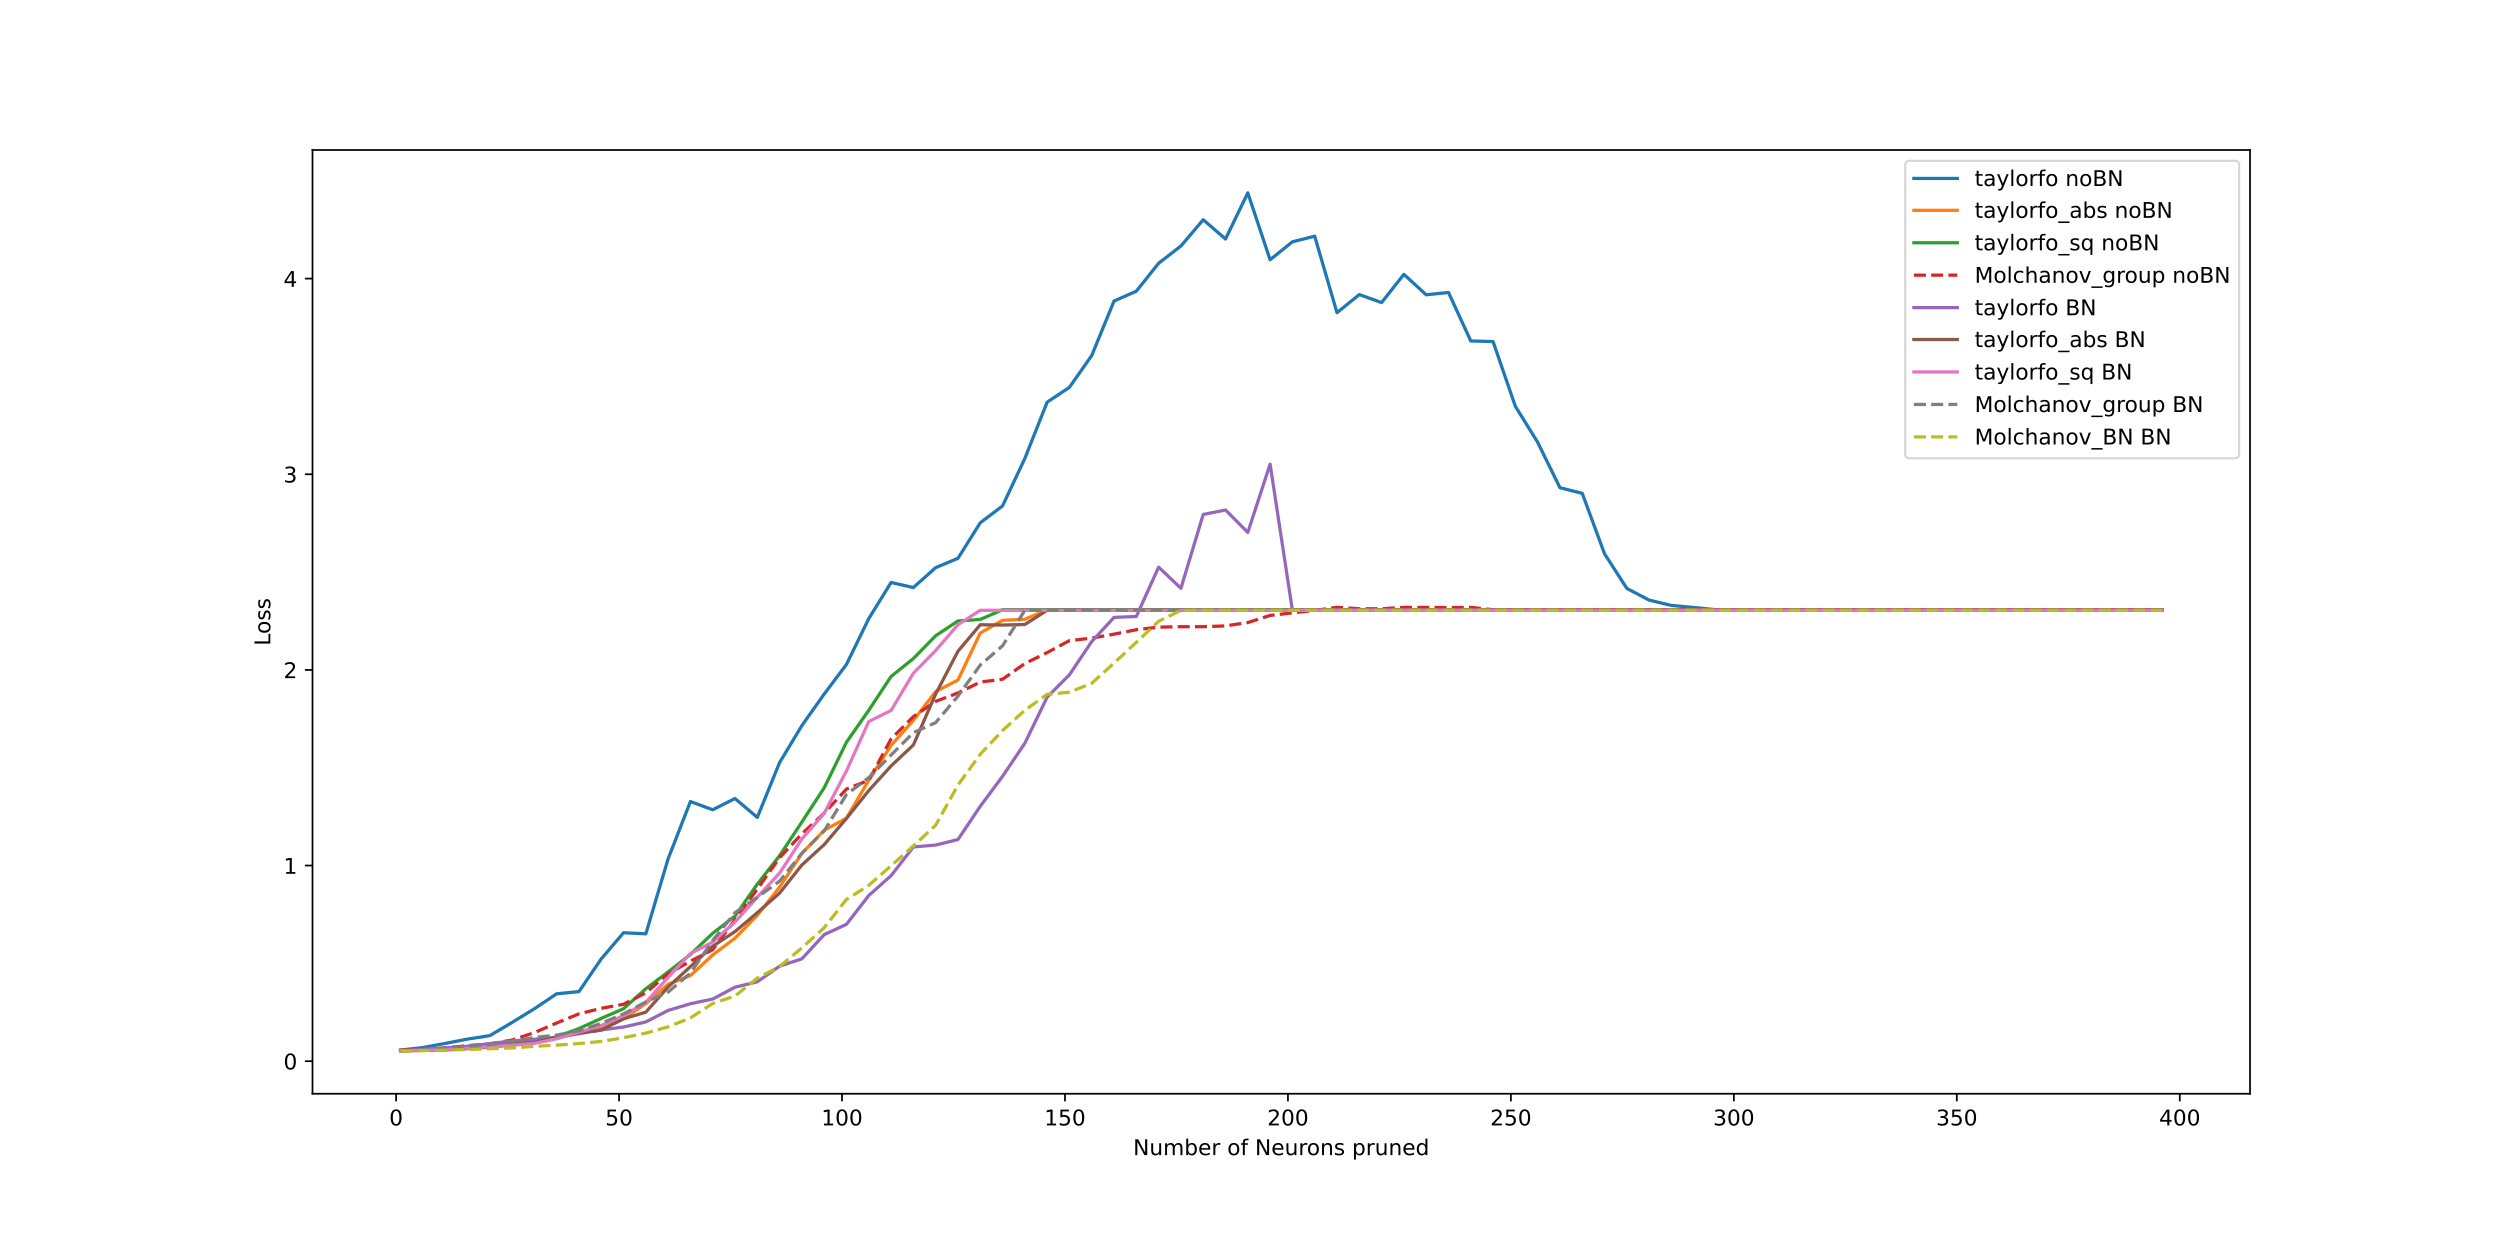 <?xml version="1.0" encoding="utf-8" standalone="no"?>
<!DOCTYPE svg PUBLIC "-//W3C//DTD SVG 1.1//EN"
  "http://www.w3.org/Graphics/SVG/1.1/DTD/svg11.dtd">
<!-- Created with matplotlib (https://matplotlib.org/) -->
<svg height="576pt" version="1.1" viewBox="0 0 1152 576" width="1152pt" xmlns="http://www.w3.org/2000/svg" xmlns:xlink="http://www.w3.org/1999/xlink">
 <defs>
  <style type="text/css">
*{stroke-linecap:butt;stroke-linejoin:round;}
  </style>
 </defs>
 <g id="figure_1">
  <g id="patch_1">
   <path d="M 0 576 
L 1152 576 
L 1152 0 
L 0 0 
z
" style="fill:#ffffff;"/>
  </g>
  <g id="axes_1">
   <g id="patch_2">
    <path d="M 144 504 
L 1036.8 504 
L 1036.8 69.12 
L 144 69.12 
z
" style="fill:#ffffff;"/>
   </g>
   <g id="matplotlib.axis_1">
    <g id="xtick_1">
     <g id="line2d_1">
      <defs>
       <path d="M 0 0 
L 0 3.5 
" id="m3356066ee7" style="stroke:#000000;stroke-width:0.8;"/>
      </defs>
      <g>
       <use style="stroke:#000000;stroke-width:0.8;" x="182.527" xlink:href="#m3356066ee7" y="504"/>
      </g>
     </g>
     <g id="text_1">
      <!-- 0 -->
      <defs>
       <path d="M 31.781 66.406 
Q 24.172 66.406 20.328 58.906 
Q 16.5 51.422 16.5 36.375 
Q 16.5 21.391 20.328 13.891 
Q 24.172 6.391 31.781 6.391 
Q 39.453 6.391 43.281 13.891 
Q 47.125 21.391 47.125 36.375 
Q 47.125 51.422 43.281 58.906 
Q 39.453 66.406 31.781 66.406 
z
M 31.781 74.219 
Q 44.047 74.219 50.516 64.516 
Q 56.984 54.828 56.984 36.375 
Q 56.984 17.969 50.516 8.266 
Q 44.047 -1.422 31.781 -1.422 
Q 19.531 -1.422 13.062 8.266 
Q 6.594 17.969 6.594 36.375 
Q 6.594 54.828 13.062 64.516 
Q 19.531 74.219 31.781 74.219 
z
" id="DejaVuSans-48"/>
      </defs>
      <g transform="translate(179.346 518.598)scale(0.1 -0.1)">
       <use xlink:href="#DejaVuSans-48"/>
      </g>
     </g>
    </g>
    <g id="xtick_2">
     <g id="line2d_2">
      <g>
       <use style="stroke:#000000;stroke-width:0.8;" x="285.266" xlink:href="#m3356066ee7" y="504"/>
      </g>
     </g>
     <g id="text_2">
      <!-- 50 -->
      <defs>
       <path d="M 10.797 72.906 
L 49.516 72.906 
L 49.516 64.594 
L 19.828 64.594 
L 19.828 46.734 
Q 21.969 47.469 24.109 47.828 
Q 26.266 48.188 28.422 48.188 
Q 40.625 48.188 47.75 41.5 
Q 54.891 34.812 54.891 23.391 
Q 54.891 11.625 47.562 5.094 
Q 40.234 -1.422 26.906 -1.422 
Q 22.312 -1.422 17.547 -0.641 
Q 12.797 0.141 7.719 1.703 
L 7.719 11.625 
Q 12.109 9.234 16.797 8.062 
Q 21.484 6.891 26.703 6.891 
Q 35.156 6.891 40.078 11.328 
Q 45.016 15.766 45.016 23.391 
Q 45.016 31 40.078 35.438 
Q 35.156 39.891 26.703 39.891 
Q 22.75 39.891 18.812 39.016 
Q 14.891 38.141 10.797 36.281 
z
" id="DejaVuSans-53"/>
      </defs>
      <g transform="translate(278.903 518.598)scale(0.1 -0.1)">
       <use xlink:href="#DejaVuSans-53"/>
       <use x="63.623" xlink:href="#DejaVuSans-48"/>
      </g>
     </g>
    </g>
    <g id="xtick_3">
     <g id="line2d_3">
      <g>
       <use style="stroke:#000000;stroke-width:0.8;" x="388.005" xlink:href="#m3356066ee7" y="504"/>
      </g>
     </g>
     <g id="text_3">
      <!-- 100 -->
      <defs>
       <path d="M 12.406 8.297 
L 28.516 8.297 
L 28.516 63.922 
L 10.984 60.406 
L 10.984 69.391 
L 28.422 72.906 
L 38.281 72.906 
L 38.281 8.297 
L 54.391 8.297 
L 54.391 0 
L 12.406 0 
z
" id="DejaVuSans-49"/>
      </defs>
      <g transform="translate(378.461 518.598)scale(0.1 -0.1)">
       <use xlink:href="#DejaVuSans-49"/>
       <use x="63.623" xlink:href="#DejaVuSans-48"/>
       <use x="127.246" xlink:href="#DejaVuSans-48"/>
      </g>
     </g>
    </g>
    <g id="xtick_4">
     <g id="line2d_4">
      <g>
       <use style="stroke:#000000;stroke-width:0.8;" x="490.743" xlink:href="#m3356066ee7" y="504"/>
      </g>
     </g>
     <g id="text_4">
      <!-- 150 -->
      <g transform="translate(481.2 518.598)scale(0.1 -0.1)">
       <use xlink:href="#DejaVuSans-49"/>
       <use x="63.623" xlink:href="#DejaVuSans-53"/>
       <use x="127.246" xlink:href="#DejaVuSans-48"/>
      </g>
     </g>
    </g>
    <g id="xtick_5">
     <g id="line2d_5">
      <g>
       <use style="stroke:#000000;stroke-width:0.8;" x="593.482" xlink:href="#m3356066ee7" y="504"/>
      </g>
     </g>
     <g id="text_5">
      <!-- 200 -->
      <defs>
       <path d="M 19.188 8.297 
L 53.609 8.297 
L 53.609 0 
L 7.328 0 
L 7.328 8.297 
Q 12.938 14.109 22.625 23.891 
Q 32.328 33.688 34.812 36.531 
Q 39.547 41.844 41.422 45.531 
Q 43.312 49.219 43.312 52.781 
Q 43.312 58.594 39.234 62.25 
Q 35.156 65.922 28.609 65.922 
Q 23.969 65.922 18.812 64.312 
Q 13.672 62.703 7.812 59.422 
L 7.812 69.391 
Q 13.766 71.781 18.938 73 
Q 24.125 74.219 28.422 74.219 
Q 39.75 74.219 46.484 68.547 
Q 53.219 62.891 53.219 53.422 
Q 53.219 48.922 51.531 44.891 
Q 49.859 40.875 45.406 35.406 
Q 44.188 33.984 37.641 27.219 
Q 31.109 20.453 19.188 8.297 
z
" id="DejaVuSans-50"/>
      </defs>
      <g transform="translate(583.938 518.598)scale(0.1 -0.1)">
       <use xlink:href="#DejaVuSans-50"/>
       <use x="63.623" xlink:href="#DejaVuSans-48"/>
       <use x="127.246" xlink:href="#DejaVuSans-48"/>
      </g>
     </g>
    </g>
    <g id="xtick_6">
     <g id="line2d_6">
      <g>
       <use style="stroke:#000000;stroke-width:0.8;" x="696.221" xlink:href="#m3356066ee7" y="504"/>
      </g>
     </g>
     <g id="text_6">
      <!-- 250 -->
      <g transform="translate(686.677 518.598)scale(0.1 -0.1)">
       <use xlink:href="#DejaVuSans-50"/>
       <use x="63.623" xlink:href="#DejaVuSans-53"/>
       <use x="127.246" xlink:href="#DejaVuSans-48"/>
      </g>
     </g>
    </g>
    <g id="xtick_7">
     <g id="line2d_7">
      <g>
       <use style="stroke:#000000;stroke-width:0.8;" x="798.96" xlink:href="#m3356066ee7" y="504"/>
      </g>
     </g>
     <g id="text_7">
      <!-- 300 -->
      <defs>
       <path d="M 40.578 39.312 
Q 47.656 37.797 51.625 33 
Q 55.609 28.219 55.609 21.188 
Q 55.609 10.406 48.188 4.484 
Q 40.766 -1.422 27.094 -1.422 
Q 22.516 -1.422 17.656 -0.516 
Q 12.797 0.391 7.625 2.203 
L 7.625 11.719 
Q 11.719 9.328 16.594 8.109 
Q 21.484 6.891 26.812 6.891 
Q 36.078 6.891 40.938 10.547 
Q 45.797 14.203 45.797 21.188 
Q 45.797 27.641 41.281 31.266 
Q 36.766 34.906 28.719 34.906 
L 20.219 34.906 
L 20.219 43.016 
L 29.109 43.016 
Q 36.375 43.016 40.234 45.922 
Q 44.094 48.828 44.094 54.297 
Q 44.094 59.906 40.109 62.906 
Q 36.141 65.922 28.719 65.922 
Q 24.656 65.922 20.016 65.031 
Q 15.375 64.156 9.812 62.312 
L 9.812 71.094 
Q 15.438 72.656 20.344 73.438 
Q 25.25 74.219 29.594 74.219 
Q 40.828 74.219 47.359 69.109 
Q 53.906 64.016 53.906 55.328 
Q 53.906 49.266 50.438 45.094 
Q 46.969 40.922 40.578 39.312 
z
" id="DejaVuSans-51"/>
      </defs>
      <g transform="translate(789.416 518.598)scale(0.1 -0.1)">
       <use xlink:href="#DejaVuSans-51"/>
       <use x="63.623" xlink:href="#DejaVuSans-48"/>
       <use x="127.246" xlink:href="#DejaVuSans-48"/>
      </g>
     </g>
    </g>
    <g id="xtick_8">
     <g id="line2d_8">
      <g>
       <use style="stroke:#000000;stroke-width:0.8;" x="901.699" xlink:href="#m3356066ee7" y="504"/>
      </g>
     </g>
     <g id="text_8">
      <!-- 350 -->
      <g transform="translate(892.155 518.598)scale(0.1 -0.1)">
       <use xlink:href="#DejaVuSans-51"/>
       <use x="63.623" xlink:href="#DejaVuSans-53"/>
       <use x="127.246" xlink:href="#DejaVuSans-48"/>
      </g>
     </g>
    </g>
    <g id="xtick_9">
     <g id="line2d_9">
      <g>
       <use style="stroke:#000000;stroke-width:0.8;" x="1004.437" xlink:href="#m3356066ee7" y="504"/>
      </g>
     </g>
     <g id="text_9">
      <!-- 400 -->
      <defs>
       <path d="M 37.797 64.312 
L 12.891 25.391 
L 37.797 25.391 
z
M 35.203 72.906 
L 47.609 72.906 
L 47.609 25.391 
L 58.016 25.391 
L 58.016 17.188 
L 47.609 17.188 
L 47.609 0 
L 37.797 0 
L 37.797 17.188 
L 4.891 17.188 
L 4.891 26.703 
z
" id="DejaVuSans-52"/>
      </defs>
      <g transform="translate(994.894 518.598)scale(0.1 -0.1)">
       <use xlink:href="#DejaVuSans-52"/>
       <use x="63.623" xlink:href="#DejaVuSans-48"/>
       <use x="127.246" xlink:href="#DejaVuSans-48"/>
      </g>
     </g>
    </g>
    <g id="text_10">
     <!-- Number of Neurons pruned -->
     <defs>
      <path d="M 9.812 72.906 
L 23.094 72.906 
L 55.422 11.922 
L 55.422 72.906 
L 64.984 72.906 
L 64.984 0 
L 51.703 0 
L 19.391 60.984 
L 19.391 0 
L 9.812 0 
z
" id="DejaVuSans-78"/>
      <path d="M 8.5 21.578 
L 8.5 54.688 
L 17.484 54.688 
L 17.484 21.922 
Q 17.484 14.156 20.5 10.266 
Q 23.531 6.391 29.594 6.391 
Q 36.859 6.391 41.078 11.031 
Q 45.312 15.672 45.312 23.688 
L 45.312 54.688 
L 54.297 54.688 
L 54.297 0 
L 45.312 0 
L 45.312 8.406 
Q 42.047 3.422 37.719 1 
Q 33.406 -1.422 27.688 -1.422 
Q 18.266 -1.422 13.375 4.438 
Q 8.5 10.297 8.5 21.578 
z
M 31.109 56 
z
" id="DejaVuSans-117"/>
      <path d="M 52 44.188 
Q 55.375 50.25 60.062 53.125 
Q 64.75 56 71.094 56 
Q 79.641 56 84.281 50.016 
Q 88.922 44.047 88.922 33.016 
L 88.922 0 
L 79.891 0 
L 79.891 32.719 
Q 79.891 40.578 77.094 44.375 
Q 74.312 48.188 68.609 48.188 
Q 61.625 48.188 57.562 43.547 
Q 53.516 38.922 53.516 30.906 
L 53.516 0 
L 44.484 0 
L 44.484 32.719 
Q 44.484 40.625 41.703 44.406 
Q 38.922 48.188 33.109 48.188 
Q 26.219 48.188 22.156 43.531 
Q 18.109 38.875 18.109 30.906 
L 18.109 0 
L 9.078 0 
L 9.078 54.688 
L 18.109 54.688 
L 18.109 46.188 
Q 21.188 51.219 25.484 53.609 
Q 29.781 56 35.688 56 
Q 41.656 56 45.828 52.969 
Q 50 49.953 52 44.188 
z
" id="DejaVuSans-109"/>
      <path d="M 48.688 27.297 
Q 48.688 37.203 44.609 42.844 
Q 40.531 48.484 33.406 48.484 
Q 26.266 48.484 22.188 42.844 
Q 18.109 37.203 18.109 27.297 
Q 18.109 17.391 22.188 11.75 
Q 26.266 6.109 33.406 6.109 
Q 40.531 6.109 44.609 11.75 
Q 48.688 17.391 48.688 27.297 
z
M 18.109 46.391 
Q 20.953 51.266 25.266 53.625 
Q 29.594 56 35.594 56 
Q 45.562 56 51.781 48.094 
Q 58.016 40.188 58.016 27.297 
Q 58.016 14.406 51.781 6.484 
Q 45.562 -1.422 35.594 -1.422 
Q 29.594 -1.422 25.266 0.953 
Q 20.953 3.328 18.109 8.203 
L 18.109 0 
L 9.078 0 
L 9.078 75.984 
L 18.109 75.984 
z
" id="DejaVuSans-98"/>
      <path d="M 56.203 29.594 
L 56.203 25.203 
L 14.891 25.203 
Q 15.484 15.922 20.484 11.062 
Q 25.484 6.203 34.422 6.203 
Q 39.594 6.203 44.453 7.469 
Q 49.312 8.734 54.109 11.281 
L 54.109 2.781 
Q 49.266 0.734 44.188 -0.344 
Q 39.109 -1.422 33.891 -1.422 
Q 20.797 -1.422 13.156 6.188 
Q 5.516 13.812 5.516 26.812 
Q 5.516 40.234 12.766 48.109 
Q 20.016 56 32.328 56 
Q 43.359 56 49.781 48.891 
Q 56.203 41.797 56.203 29.594 
z
M 47.219 32.234 
Q 47.125 39.594 43.094 43.984 
Q 39.062 48.391 32.422 48.391 
Q 24.906 48.391 20.391 44.141 
Q 15.875 39.891 15.188 32.172 
z
" id="DejaVuSans-101"/>
      <path d="M 41.109 46.297 
Q 39.594 47.172 37.812 47.578 
Q 36.031 48 33.891 48 
Q 26.266 48 22.188 43.047 
Q 18.109 38.094 18.109 28.812 
L 18.109 0 
L 9.078 0 
L 9.078 54.688 
L 18.109 54.688 
L 18.109 46.188 
Q 20.953 51.172 25.484 53.578 
Q 30.031 56 36.531 56 
Q 37.453 56 38.578 55.875 
Q 39.703 55.766 41.062 55.516 
z
" id="DejaVuSans-114"/>
      <path id="DejaVuSans-32"/>
      <path d="M 30.609 48.391 
Q 23.391 48.391 19.188 42.75 
Q 14.984 37.109 14.984 27.297 
Q 14.984 17.484 19.156 11.844 
Q 23.344 6.203 30.609 6.203 
Q 37.797 6.203 41.984 11.859 
Q 46.188 17.531 46.188 27.297 
Q 46.188 37.016 41.984 42.703 
Q 37.797 48.391 30.609 48.391 
z
M 30.609 56 
Q 42.328 56 49.016 48.375 
Q 55.719 40.766 55.719 27.297 
Q 55.719 13.875 49.016 6.219 
Q 42.328 -1.422 30.609 -1.422 
Q 18.844 -1.422 12.172 6.219 
Q 5.516 13.875 5.516 27.297 
Q 5.516 40.766 12.172 48.375 
Q 18.844 56 30.609 56 
z
" id="DejaVuSans-111"/>
      <path d="M 37.109 75.984 
L 37.109 68.5 
L 28.516 68.5 
Q 23.688 68.5 21.797 66.547 
Q 19.922 64.594 19.922 59.516 
L 19.922 54.688 
L 34.719 54.688 
L 34.719 47.703 
L 19.922 47.703 
L 19.922 0 
L 10.891 0 
L 10.891 47.703 
L 2.297 47.703 
L 2.297 54.688 
L 10.891 54.688 
L 10.891 58.5 
Q 10.891 67.625 15.141 71.797 
Q 19.391 75.984 28.609 75.984 
z
" id="DejaVuSans-102"/>
      <path d="M 54.891 33.016 
L 54.891 0 
L 45.906 0 
L 45.906 32.719 
Q 45.906 40.484 42.875 44.328 
Q 39.844 48.188 33.797 48.188 
Q 26.516 48.188 22.312 43.547 
Q 18.109 38.922 18.109 30.906 
L 18.109 0 
L 9.078 0 
L 9.078 54.688 
L 18.109 54.688 
L 18.109 46.188 
Q 21.344 51.125 25.703 53.562 
Q 30.078 56 35.797 56 
Q 45.219 56 50.047 50.172 
Q 54.891 44.344 54.891 33.016 
z
" id="DejaVuSans-110"/>
      <path d="M 44.281 53.078 
L 44.281 44.578 
Q 40.484 46.531 36.375 47.5 
Q 32.281 48.484 27.875 48.484 
Q 21.188 48.484 17.844 46.438 
Q 14.5 44.391 14.5 40.281 
Q 14.5 37.156 16.891 35.375 
Q 19.281 33.594 26.516 31.984 
L 29.594 31.297 
Q 39.156 29.25 43.188 25.516 
Q 47.219 21.781 47.219 15.094 
Q 47.219 7.469 41.188 3.016 
Q 35.156 -1.422 24.609 -1.422 
Q 20.219 -1.422 15.453 -0.562 
Q 10.688 0.297 5.422 2 
L 5.422 11.281 
Q 10.406 8.688 15.234 7.391 
Q 20.062 6.109 24.812 6.109 
Q 31.156 6.109 34.562 8.281 
Q 37.984 10.453 37.984 14.406 
Q 37.984 18.062 35.516 20.016 
Q 33.062 21.969 24.703 23.781 
L 21.578 24.516 
Q 13.234 26.266 9.516 29.906 
Q 5.812 33.547 5.812 39.891 
Q 5.812 47.609 11.281 51.797 
Q 16.75 56 26.812 56 
Q 31.781 56 36.172 55.266 
Q 40.578 54.547 44.281 53.078 
z
" id="DejaVuSans-115"/>
      <path d="M 18.109 8.203 
L 18.109 -20.797 
L 9.078 -20.797 
L 9.078 54.688 
L 18.109 54.688 
L 18.109 46.391 
Q 20.953 51.266 25.266 53.625 
Q 29.594 56 35.594 56 
Q 45.562 56 51.781 48.094 
Q 58.016 40.188 58.016 27.297 
Q 58.016 14.406 51.781 6.484 
Q 45.562 -1.422 35.594 -1.422 
Q 29.594 -1.422 25.266 0.953 
Q 20.953 3.328 18.109 8.203 
z
M 48.688 27.297 
Q 48.688 37.203 44.609 42.844 
Q 40.531 48.484 33.406 48.484 
Q 26.266 48.484 22.188 42.844 
Q 18.109 37.203 18.109 27.297 
Q 18.109 17.391 22.188 11.75 
Q 26.266 6.109 33.406 6.109 
Q 40.531 6.109 44.609 11.75 
Q 48.688 17.391 48.688 27.297 
z
" id="DejaVuSans-112"/>
      <path d="M 45.406 46.391 
L 45.406 75.984 
L 54.391 75.984 
L 54.391 0 
L 45.406 0 
L 45.406 8.203 
Q 42.578 3.328 38.25 0.953 
Q 33.938 -1.422 27.875 -1.422 
Q 17.969 -1.422 11.734 6.484 
Q 5.516 14.406 5.516 27.297 
Q 5.516 40.188 11.734 48.094 
Q 17.969 56 27.875 56 
Q 33.938 56 38.25 53.625 
Q 42.578 51.266 45.406 46.391 
z
M 14.797 27.297 
Q 14.797 17.391 18.875 11.75 
Q 22.953 6.109 30.078 6.109 
Q 37.203 6.109 41.297 11.75 
Q 45.406 17.391 45.406 27.297 
Q 45.406 37.203 41.297 42.844 
Q 37.203 48.484 30.078 48.484 
Q 22.953 48.484 18.875 42.844 
Q 14.797 37.203 14.797 27.297 
z
" id="DejaVuSans-100"/>
     </defs>
     <g transform="translate(522.148 532.277)scale(0.1 -0.1)">
      <use xlink:href="#DejaVuSans-78"/>
      <use x="74.805" xlink:href="#DejaVuSans-117"/>
      <use x="138.184" xlink:href="#DejaVuSans-109"/>
      <use x="235.596" xlink:href="#DejaVuSans-98"/>
      <use x="299.072" xlink:href="#DejaVuSans-101"/>
      <use x="360.596" xlink:href="#DejaVuSans-114"/>
      <use x="401.709" xlink:href="#DejaVuSans-32"/>
      <use x="433.496" xlink:href="#DejaVuSans-111"/>
      <use x="494.678" xlink:href="#DejaVuSans-102"/>
      <use x="529.883" xlink:href="#DejaVuSans-32"/>
      <use x="561.67" xlink:href="#DejaVuSans-78"/>
      <use x="636.475" xlink:href="#DejaVuSans-101"/>
      <use x="697.998" xlink:href="#DejaVuSans-117"/>
      <use x="761.377" xlink:href="#DejaVuSans-114"/>
      <use x="800.24" xlink:href="#DejaVuSans-111"/>
      <use x="861.422" xlink:href="#DejaVuSans-110"/>
      <use x="924.801" xlink:href="#DejaVuSans-115"/>
      <use x="976.9" xlink:href="#DejaVuSans-32"/>
      <use x="1008.688" xlink:href="#DejaVuSans-112"/>
      <use x="1072.164" xlink:href="#DejaVuSans-114"/>
      <use x="1113.277" xlink:href="#DejaVuSans-117"/>
      <use x="1176.656" xlink:href="#DejaVuSans-110"/>
      <use x="1240.035" xlink:href="#DejaVuSans-101"/>
      <use x="1301.559" xlink:href="#DejaVuSans-100"/>
     </g>
    </g>
   </g>
   <g id="matplotlib.axis_2">
    <g id="ytick_1">
     <g id="line2d_10">
      <defs>
       <path d="M 0 0 
L -3.5 0 
" id="m611dcddd93" style="stroke:#000000;stroke-width:0.8;"/>
      </defs>
      <g>
       <use style="stroke:#000000;stroke-width:0.8;" x="144" xlink:href="#m611dcddd93" y="488.994"/>
      </g>
     </g>
     <g id="text_11">
      <!-- 0 -->
      <g transform="translate(130.637 492.793)scale(0.1 -0.1)">
       <use xlink:href="#DejaVuSans-48"/>
      </g>
     </g>
    </g>
    <g id="ytick_2">
     <g id="line2d_11">
      <g>
       <use style="stroke:#000000;stroke-width:0.8;" x="144" xlink:href="#m611dcddd93" y="398.843"/>
      </g>
     </g>
     <g id="text_12">
      <!-- 1 -->
      <g transform="translate(130.637 402.642)scale(0.1 -0.1)">
       <use xlink:href="#DejaVuSans-49"/>
      </g>
     </g>
    </g>
    <g id="ytick_3">
     <g id="line2d_12">
      <g>
       <use style="stroke:#000000;stroke-width:0.8;" x="144" xlink:href="#m611dcddd93" y="308.692"/>
      </g>
     </g>
     <g id="text_13">
      <!-- 2 -->
      <g transform="translate(130.637 312.491)scale(0.1 -0.1)">
       <use xlink:href="#DejaVuSans-50"/>
      </g>
     </g>
    </g>
    <g id="ytick_4">
     <g id="line2d_13">
      <g>
       <use style="stroke:#000000;stroke-width:0.8;" x="144" xlink:href="#m611dcddd93" y="218.54"/>
      </g>
     </g>
     <g id="text_14">
      <!-- 3 -->
      <g transform="translate(130.637 222.34)scale(0.1 -0.1)">
       <use xlink:href="#DejaVuSans-51"/>
      </g>
     </g>
    </g>
    <g id="ytick_5">
     <g id="line2d_14">
      <g>
       <use style="stroke:#000000;stroke-width:0.8;" x="144" xlink:href="#m611dcddd93" y="128.389"/>
      </g>
     </g>
     <g id="text_15">
      <!-- 4 -->
      <g transform="translate(130.637 132.188)scale(0.1 -0.1)">
       <use xlink:href="#DejaVuSans-52"/>
      </g>
     </g>
    </g>
    <g id="text_16">
     <!-- Loss -->
     <defs>
      <path d="M 9.812 72.906 
L 19.672 72.906 
L 19.672 8.297 
L 55.172 8.297 
L 55.172 0 
L 9.812 0 
z
" id="DejaVuSans-76"/>
     </defs>
     <g transform="translate(124.558 297.527)rotate(-90)scale(0.1 -0.1)">
      <use xlink:href="#DejaVuSans-76"/>
      <use x="53.963" xlink:href="#DejaVuSans-111"/>
      <use x="115.145" xlink:href="#DejaVuSans-115"/>
      <use x="167.244" xlink:href="#DejaVuSans-115"/>
     </g>
    </g>
   </g>
   <g id="line2d_15">
    <path clip-path="url(#pbb1e1dcffb)" d="M 184.582 483.877 
L 194.856 482.695 
L 205.13 480.819 
L 215.403 478.814 
L 225.677 477.228 
L 235.951 471.155 
L 246.225 464.837 
L 256.499 457.937 
L 266.773 456.938 
L 277.047 441.865 
L 287.321 429.805 
L 297.594 430.315 
L 307.868 395.742 
L 318.142 369.354 
L 328.416 373.135 
L 338.69 367.96 
L 348.964 376.659 
L 359.238 351.383 
L 369.512 334.339 
L 379.786 319.809 
L 390.059 306.146 
L 400.333 285.047 
L 410.607 268.41 
L 420.881 270.744 
L 431.155 261.56 
L 441.429 257.267 
L 451.703 240.895 
L 461.977 233.118 
L 472.25 211.244 
L 482.524 185.321 
L 492.798 178.463 
L 503.072 163.804 
L 513.346 138.725 
L 523.62 134.181 
L 533.894 121.298 
L 544.168 113.362 
L 554.441 101.264 
L 564.715 110.125 
L 574.989 88.887 
L 585.263 119.694 
L 595.537 111.418 
L 605.811 108.845 
L 616.085 144.084 
L 626.359 135.747 
L 636.632 139.426 
L 646.906 126.41 
L 657.18 135.842 
L 667.454 134.766 
L 677.728 157.115 
L 688.002 157.398 
L 698.276 187.243 
L 708.55 203.8 
L 718.823 224.737 
L 729.097 227.333 
L 739.371 255.203 
L 749.645 271.133 
L 759.919 276.537 
L 770.193 278.983 
L 780.467 279.933 
L 790.741 280.955 
L 801.014 280.955 
L 811.288 280.955 
L 821.562 280.955 
L 831.836 280.955 
L 842.11 280.955 
L 852.384 280.955 
L 862.658 280.955 
L 872.932 280.955 
L 883.206 280.955 
L 893.479 280.955 
L 903.753 280.955 
L 914.027 280.955 
L 924.301 280.955 
L 934.575 280.955 
L 944.849 280.955 
L 955.123 280.955 
L 965.397 280.955 
L 975.67 280.955 
L 985.944 280.955 
L 996.218 280.955 
" style="fill:none;stroke:#1f77b4;stroke-linecap:square;stroke-width:1.5;"/>
   </g>
   <g id="line2d_16">
    <path clip-path="url(#pbb1e1dcffb)" d="M 184.582 483.995 
L 194.856 483.758 
L 205.13 483.485 
L 215.403 482.897 
L 225.677 482.07 
L 235.951 480.959 
L 246.225 479.521 
L 256.499 477.813 
L 266.773 475.181 
L 277.047 473.728 
L 287.321 469.578 
L 297.594 462.401 
L 307.868 453.534 
L 318.142 449.565 
L 328.416 440.038 
L 338.69 432.294 
L 348.964 421.747 
L 359.238 408.793 
L 369.512 393.25 
L 379.786 382.586 
L 390.059 376.966 
L 400.333 359.5 
L 410.607 343.479 
L 420.881 331.95 
L 431.155 318.674 
L 441.429 313.37 
L 451.703 291.711 
L 461.977 285.843 
L 472.25 285.368 
L 482.524 280.955 
L 492.798 280.955 
L 503.072 280.955 
L 513.346 280.955 
L 523.62 280.955 
L 533.894 280.955 
L 544.168 280.955 
L 554.441 280.955 
L 564.715 280.955 
L 574.989 280.955 
L 585.263 280.955 
L 595.537 280.955 
L 605.811 280.955 
L 616.085 280.955 
L 626.359 280.955 
L 636.632 280.955 
L 646.906 280.955 
L 657.18 280.955 
L 667.454 280.955 
L 677.728 280.955 
L 688.002 280.955 
L 698.276 280.955 
L 708.55 280.955 
L 718.823 280.955 
L 729.097 280.955 
L 739.371 280.955 
L 749.645 280.955 
L 759.919 280.955 
L 770.193 280.955 
L 780.467 280.955 
L 790.741 280.955 
L 801.014 280.955 
L 811.288 280.955 
L 821.562 280.955 
L 831.836 280.955 
L 842.11 280.955 
L 852.384 280.955 
L 862.658 280.955 
L 872.932 280.955 
L 883.206 280.955 
L 893.479 280.955 
L 903.753 280.955 
L 914.027 280.955 
L 924.301 280.955 
L 934.575 280.955 
L 944.849 280.955 
L 955.123 280.955 
L 965.397 280.955 
L 975.67 280.955 
L 985.944 280.955 
L 996.218 280.955 
" style="fill:none;stroke:#ff7f0e;stroke-linecap:square;stroke-width:1.5;"/>
   </g>
   <g id="line2d_17">
    <path clip-path="url(#pbb1e1dcffb)" d="M 184.582 483.995 
L 194.856 483.758 
L 205.13 483.328 
L 215.403 482.787 
L 225.677 481.744 
L 235.951 480.995 
L 246.225 480.045 
L 256.499 477.805 
L 266.773 473.956 
L 277.047 469.268 
L 287.321 464.806 
L 297.594 455.616 
L 307.868 447.851 
L 318.142 439.821 
L 328.416 430.044 
L 338.69 422.118 
L 348.964 407.419 
L 359.238 394.292 
L 369.512 378.771 
L 379.786 363.03 
L 390.059 341.994 
L 400.333 327.291 
L 410.607 311.713 
L 420.881 303.459 
L 431.155 292.945 
L 441.429 286.133 
L 451.703 285.437 
L 461.977 280.955 
L 472.25 280.955 
L 482.524 280.955 
L 492.798 280.955 
L 503.072 280.955 
L 513.346 280.955 
L 523.62 280.955 
L 533.894 280.955 
L 544.168 280.955 
L 554.441 280.955 
L 564.715 280.955 
L 574.989 280.955 
L 585.263 280.955 
L 595.537 280.955 
L 605.811 280.955 
L 616.085 280.955 
L 626.359 280.955 
L 636.632 280.955 
L 646.906 280.955 
L 657.18 280.955 
L 667.454 280.955 
L 677.728 280.955 
L 688.002 280.955 
L 698.276 280.955 
L 708.55 280.955 
L 718.823 280.955 
L 729.097 280.955 
L 739.371 280.955 
L 749.645 280.955 
L 759.919 280.955 
L 770.193 280.955 
L 780.467 280.955 
L 790.741 280.955 
L 801.014 280.955 
L 811.288 280.955 
L 821.562 280.955 
L 831.836 280.955 
L 842.11 280.955 
L 852.384 280.955 
L 862.658 280.955 
L 872.932 280.955 
L 883.206 280.955 
L 893.479 280.955 
L 903.753 280.955 
L 914.027 280.955 
L 924.301 280.955 
L 934.575 280.955 
L 944.849 280.955 
L 955.123 280.955 
L 965.397 280.955 
L 975.67 280.955 
L 985.944 280.955 
L 996.218 280.955 
" style="fill:none;stroke:#2ca02c;stroke-linecap:square;stroke-width:1.5;"/>
   </g>
   <g id="line2d_18">
    <path clip-path="url(#pbb1e1dcffb)" d="M 184.582 483.946 
L 194.856 483.678 
L 205.13 482.905 
L 215.403 481.818 
L 225.677 481.044 
L 235.951 479.248 
L 246.225 475.822 
L 256.499 471.407 
L 266.773 467.185 
L 277.047 464.628 
L 287.321 462.767 
L 297.594 457.484 
L 307.868 448.685 
L 318.142 442.911 
L 328.416 437.621 
L 338.69 423.8 
L 348.964 409.697 
L 359.238 395.24 
L 369.512 384.221 
L 379.786 374.711 
L 390.059 363.584 
L 400.333 359.539 
L 410.607 340.504 
L 420.881 330.205 
L 431.155 323.206 
L 441.429 319.318 
L 451.703 314.298 
L 461.977 312.984 
L 472.25 305.755 
L 482.524 300.715 
L 492.798 295.197 
L 503.072 294.044 
L 513.346 292.218 
L 523.62 290.175 
L 533.894 288.991 
L 544.168 288.782 
L 554.441 288.784 
L 564.715 288.415 
L 574.989 286.874 
L 585.263 283.593 
L 595.537 282.408 
L 605.811 281.292 
L 616.085 279.835 
L 626.359 280.518 
L 636.632 280.513 
L 646.906 279.874 
L 657.18 279.915 
L 667.454 279.969 
L 677.728 279.874 
L 688.002 280.955 
L 698.276 280.955 
L 708.55 280.955 
L 718.823 280.955 
L 729.097 280.955 
L 739.371 280.955 
L 749.645 280.955 
L 759.919 280.955 
L 770.193 280.955 
L 780.467 280.955 
L 790.741 280.955 
L 801.014 280.955 
L 811.288 280.955 
L 821.562 280.955 
L 831.836 280.955 
L 842.11 280.955 
L 852.384 280.955 
L 862.658 280.955 
L 872.932 280.955 
L 883.206 280.955 
L 893.479 280.955 
L 903.753 280.955 
L 914.027 280.955 
L 924.301 280.955 
L 934.575 280.955 
L 944.849 280.955 
L 955.123 280.955 
L 965.397 280.955 
L 975.67 280.955 
L 985.944 280.955 
L 996.218 280.955 
" style="fill:none;stroke:#d62728;stroke-dasharray:5.55,2.4;stroke-dashoffset:0;stroke-width:1.5;"/>
   </g>
   <g id="line2d_19">
    <path clip-path="url(#pbb1e1dcffb)" d="M 184.582 484.22 
L 194.856 483.557 
L 205.13 482.878 
L 215.403 482.105 
L 225.677 480.894 
L 235.951 479.641 
L 246.225 478.921 
L 256.499 478.218 
L 266.773 476.315 
L 277.047 474.587 
L 287.321 473.248 
L 297.594 470.905 
L 307.868 465.592 
L 318.142 462.514 
L 328.416 460.349 
L 338.69 454.9 
L 348.964 452.408 
L 359.238 445.202 
L 369.512 441.826 
L 379.786 430.671 
L 390.059 425.912 
L 400.333 412.636 
L 410.607 403.496 
L 420.881 390.275 
L 431.155 389.401 
L 441.429 386.86 
L 451.703 371.534 
L 461.977 357.726 
L 472.25 342.486 
L 482.524 321.248 
L 492.798 310.934 
L 503.072 295.599 
L 513.346 284.493 
L 523.62 284.071 
L 533.894 261.338 
L 544.168 271.087 
L 554.441 237.07 
L 564.715 235 
L 574.989 245.347 
L 585.263 213.878 
L 595.537 281.218 
L 605.811 281.218 
L 616.085 281.218 
L 626.359 281.218 
L 636.632 281.218 
L 646.906 281.218 
L 657.18 281.218 
L 667.454 281.218 
L 677.728 281.218 
L 688.002 281.218 
L 698.276 281.218 
L 708.55 281.218 
L 718.823 281.218 
L 729.097 281.218 
L 739.371 281.218 
L 749.645 281.218 
L 759.919 281.218 
L 770.193 281.218 
L 780.467 281.218 
L 790.741 281.218 
L 801.014 281.218 
L 811.288 281.218 
L 821.562 281.218 
L 831.836 281.218 
L 842.11 281.218 
L 852.384 281.218 
L 862.658 281.218 
L 872.932 281.218 
L 883.206 281.218 
L 893.479 281.218 
L 903.753 281.218 
L 914.027 281.218 
L 924.301 281.218 
L 934.575 281.218 
L 944.849 281.218 
L 955.123 281.218 
L 965.397 281.218 
L 975.67 281.218 
L 985.944 281.218 
L 996.218 281.218 
" style="fill:none;stroke:#9467bd;stroke-linecap:square;stroke-width:1.5;"/>
   </g>
   <g id="line2d_20">
    <path clip-path="url(#pbb1e1dcffb)" d="M 184.582 484.229 
L 194.856 484.018 
L 205.13 483.794 
L 215.403 483.225 
L 225.677 482.507 
L 235.951 481.425 
L 246.225 480.327 
L 256.499 477.901 
L 266.773 476.009 
L 277.047 474.677 
L 287.321 469.451 
L 297.594 466.411 
L 307.868 454.813 
L 318.142 445.416 
L 328.416 436.003 
L 338.69 429.273 
L 348.964 420.557 
L 359.238 411.525 
L 369.512 398.583 
L 379.786 389.195 
L 390.059 377.138 
L 400.333 364.286 
L 410.607 352.95 
L 420.881 343.292 
L 431.155 319.799 
L 441.429 300.096 
L 451.703 287.885 
L 461.977 288.02 
L 472.25 287.77 
L 482.524 281.218 
L 492.798 281.218 
L 503.072 281.218 
L 513.346 281.218 
L 523.62 281.218 
L 533.894 281.218 
L 544.168 281.218 
L 554.441 281.218 
L 564.715 281.218 
L 574.989 281.218 
L 585.263 281.218 
L 595.537 281.218 
L 605.811 281.218 
L 616.085 281.218 
L 626.359 281.218 
L 636.632 281.218 
L 646.906 281.218 
L 657.18 281.218 
L 667.454 281.218 
L 677.728 281.218 
L 688.002 281.218 
L 698.276 281.218 
L 708.55 281.218 
L 718.823 281.218 
L 729.097 281.218 
L 739.371 281.218 
L 749.645 281.218 
L 759.919 281.218 
L 770.193 281.218 
L 780.467 281.218 
L 790.741 281.218 
L 801.014 281.218 
L 811.288 281.218 
L 821.562 281.218 
L 831.836 281.218 
L 842.11 281.218 
L 852.384 281.218 
L 862.658 281.218 
L 872.932 281.218 
L 883.206 281.218 
L 893.479 281.218 
L 903.753 281.218 
L 914.027 281.218 
L 924.301 281.218 
L 934.575 281.218 
L 944.849 281.218 
L 955.123 281.218 
L 965.397 281.218 
L 975.67 281.218 
L 985.944 281.218 
L 996.218 281.218 
" style="fill:none;stroke:#8c564b;stroke-linecap:square;stroke-width:1.5;"/>
   </g>
   <g id="line2d_21">
    <path clip-path="url(#pbb1e1dcffb)" d="M 184.582 484.229 
L 194.856 484.024 
L 205.13 483.578 
L 215.403 483.104 
L 225.677 482.326 
L 235.951 481.661 
L 246.225 480.771 
L 256.499 478.681 
L 266.773 475.59 
L 277.047 472.574 
L 287.321 467.957 
L 297.594 461.866 
L 307.868 450.353 
L 318.142 439.369 
L 328.416 434.099 
L 338.69 424.866 
L 348.964 413.417 
L 359.238 402.327 
L 369.512 386.599 
L 379.786 374.773 
L 390.059 355.222 
L 400.333 332.46 
L 410.607 327.383 
L 420.881 310.193 
L 431.155 299.771 
L 441.429 287.86 
L 451.703 281.218 
L 461.977 281.218 
L 472.25 281.218 
L 482.524 281.218 
L 492.798 281.218 
L 503.072 281.218 
L 513.346 281.218 
L 523.62 281.218 
L 533.894 281.218 
L 544.168 281.218 
L 554.441 281.218 
L 564.715 281.218 
L 574.989 281.218 
L 585.263 281.218 
L 595.537 281.218 
L 605.811 281.218 
L 616.085 281.218 
L 626.359 281.218 
L 636.632 281.218 
L 646.906 281.218 
L 657.18 281.218 
L 667.454 281.218 
L 677.728 281.218 
L 688.002 281.218 
L 698.276 281.218 
L 708.55 281.218 
L 718.823 281.218 
L 729.097 281.218 
L 739.371 281.218 
L 749.645 281.218 
L 759.919 281.218 
L 770.193 281.218 
L 780.467 281.218 
L 790.741 281.218 
L 801.014 281.218 
L 811.288 281.218 
L 821.562 281.218 
L 831.836 281.218 
L 842.11 281.218 
L 852.384 281.218 
L 862.658 281.218 
L 872.932 281.218 
L 883.206 281.218 
L 893.479 281.218 
L 903.753 281.218 
L 914.027 281.218 
L 924.301 281.218 
L 934.575 281.218 
L 944.849 281.218 
L 955.123 281.218 
L 965.397 281.218 
L 975.67 281.218 
L 985.944 281.218 
L 996.218 281.218 
" style="fill:none;stroke:#e377c2;stroke-linecap:square;stroke-width:1.5;"/>
   </g>
   <g id="line2d_22">
    <path clip-path="url(#pbb1e1dcffb)" d="M 184.582 484.198 
L 194.856 483.961 
L 205.13 483.493 
L 215.403 482.716 
L 225.677 481.352 
L 235.951 479.859 
L 246.225 478.086 
L 256.499 476.968 
L 266.773 474.98 
L 277.047 471.573 
L 287.321 467.221 
L 297.594 461.705 
L 307.868 457.127 
L 318.142 448.398 
L 328.416 433.379 
L 338.69 420.585 
L 348.964 413.452 
L 359.238 406.029 
L 369.512 393.186 
L 379.786 382.891 
L 390.059 366.07 
L 400.333 358.336 
L 410.607 347.934 
L 420.881 337.624 
L 431.155 332.989 
L 441.429 320.759 
L 451.703 306.452 
L 461.977 297.582 
L 472.25 281.218 
L 482.524 281.218 
L 492.798 281.218 
L 503.072 281.218 
L 513.346 281.218 
L 523.62 281.218 
L 533.894 281.218 
L 544.168 281.218 
L 554.441 281.218 
L 564.715 281.218 
L 574.989 281.218 
L 585.263 281.218 
L 595.537 281.218 
L 605.811 281.218 
L 616.085 281.218 
L 626.359 281.218 
L 636.632 281.218 
L 646.906 281.218 
L 657.18 281.218 
L 667.454 281.218 
L 677.728 281.218 
L 688.002 281.218 
L 698.276 281.218 
L 708.55 281.218 
L 718.823 281.218 
L 729.097 281.218 
L 739.371 281.218 
L 749.645 281.218 
L 759.919 281.218 
L 770.193 281.218 
L 780.467 281.218 
L 790.741 281.218 
L 801.014 281.218 
L 811.288 281.218 
L 821.562 281.218 
L 831.836 281.218 
L 842.11 281.218 
L 852.384 281.218 
L 862.658 281.218 
L 872.932 281.218 
L 883.206 281.218 
L 893.479 281.218 
L 903.753 281.218 
L 914.027 281.218 
L 924.301 281.218 
L 934.575 281.218 
L 944.849 281.218 
L 955.123 281.218 
L 965.397 281.218 
L 975.67 281.218 
L 985.944 281.218 
L 996.218 281.218 
" style="fill:none;stroke:#7f7f7f;stroke-dasharray:5.55,2.4;stroke-dashoffset:0;stroke-width:1.5;"/>
   </g>
   <g id="line2d_23">
    <path clip-path="url(#pbb1e1dcffb)" d="M 184.582 484.233 
L 194.856 484.094 
L 205.13 483.931 
L 215.403 483.608 
L 225.677 483.28 
L 235.951 482.88 
L 246.225 482.175 
L 256.499 481.572 
L 266.773 480.881 
L 277.047 479.892 
L 287.321 478.191 
L 297.594 476.059 
L 307.868 473.153 
L 318.142 469.056 
L 328.416 462.395 
L 338.69 458.975 
L 348.964 450.674 
L 359.238 445.358 
L 369.512 436.756 
L 379.786 427.474 
L 390.059 414.45 
L 400.333 407.969 
L 410.607 398.944 
L 420.881 389.83 
L 431.155 380.264 
L 441.429 361.752 
L 451.703 347.557 
L 461.977 336.615 
L 472.25 327.285 
L 482.524 319.935 
L 492.798 318.958 
L 503.072 314.854 
L 513.346 305.527 
L 523.62 295.986 
L 533.894 286.284 
L 544.168 281.218 
L 554.441 281.218 
L 564.715 281.218 
L 574.989 281.218 
L 585.263 281.218 
L 595.537 281.218 
L 605.811 281.218 
L 616.085 281.218 
L 626.359 281.218 
L 636.632 281.218 
L 646.906 281.218 
L 657.18 281.218 
L 667.454 281.218 
L 677.728 281.218 
L 688.002 281.218 
L 698.276 281.218 
L 708.55 281.218 
L 718.823 281.218 
L 729.097 281.218 
L 739.371 281.218 
L 749.645 281.218 
L 759.919 281.218 
L 770.193 281.218 
L 780.467 281.218 
L 790.741 281.218 
L 801.014 281.218 
L 811.288 281.218 
L 821.562 281.218 
L 831.836 281.218 
L 842.11 281.218 
L 852.384 281.218 
L 862.658 281.218 
L 872.932 281.218 
L 883.206 281.218 
L 893.479 281.218 
L 903.753 281.218 
L 914.027 281.218 
L 924.301 281.218 
L 934.575 281.218 
L 944.849 281.218 
L 955.123 281.218 
L 965.397 281.218 
L 975.67 281.218 
L 985.944 281.218 
L 996.218 281.218 
" style="fill:none;stroke:#bcbd22;stroke-dasharray:5.55,2.4;stroke-dashoffset:0;stroke-width:1.5;"/>
   </g>
   <g id="patch_3">
    <path d="M 144 504 
L 144 69.12 
" style="fill:none;stroke:#000000;stroke-linecap:square;stroke-linejoin:miter;stroke-width:0.8;"/>
   </g>
   <g id="patch_4">
    <path d="M 1036.8 504 
L 1036.8 69.12 
" style="fill:none;stroke:#000000;stroke-linecap:square;stroke-linejoin:miter;stroke-width:0.8;"/>
   </g>
   <g id="patch_5">
    <path d="M 144 504 
L 1036.8 504 
" style="fill:none;stroke:#000000;stroke-linecap:square;stroke-linejoin:miter;stroke-width:0.8;"/>
   </g>
   <g id="patch_6">
    <path d="M 144 69.12 
L 1036.8 69.12 
" style="fill:none;stroke:#000000;stroke-linecap:square;stroke-linejoin:miter;stroke-width:0.8;"/>
   </g>
   <g id="legend_1">
    <g id="patch_7">
     <path d="M 879.92 211.17 
L 1029.8 211.17 
Q 1031.8 211.17 1031.8 209.17 
L 1031.8 76.12 
Q 1031.8 74.12 1029.8 74.12 
L 879.92 74.12 
Q 877.92 74.12 877.92 76.12 
L 877.92 209.17 
Q 877.92 211.17 879.92 211.17 
z
" style="fill:#ffffff;opacity:0.8;stroke:#cccccc;stroke-linejoin:miter;"/>
    </g>
    <g id="line2d_24">
     <path d="M 881.92 82.218 
L 901.92 82.218 
" style="fill:none;stroke:#1f77b4;stroke-linecap:square;stroke-width:1.5;"/>
    </g>
    <g id="line2d_25"/>
    <g id="text_17">
     <!-- taylorfo noBN -->
     <defs>
      <path d="M 18.312 70.219 
L 18.312 54.688 
L 36.812 54.688 
L 36.812 47.703 
L 18.312 47.703 
L 18.312 18.016 
Q 18.312 11.328 20.141 9.422 
Q 21.969 7.516 27.594 7.516 
L 36.812 7.516 
L 36.812 0 
L 27.594 0 
Q 17.188 0 13.234 3.875 
Q 9.281 7.766 9.281 18.016 
L 9.281 47.703 
L 2.688 47.703 
L 2.688 54.688 
L 9.281 54.688 
L 9.281 70.219 
z
" id="DejaVuSans-116"/>
      <path d="M 34.281 27.484 
Q 23.391 27.484 19.188 25 
Q 14.984 22.516 14.984 16.5 
Q 14.984 11.719 18.141 8.906 
Q 21.297 6.109 26.703 6.109 
Q 34.188 6.109 38.703 11.406 
Q 43.219 16.703 43.219 25.484 
L 43.219 27.484 
z
M 52.203 31.203 
L 52.203 0 
L 43.219 0 
L 43.219 8.297 
Q 40.141 3.328 35.547 0.953 
Q 30.953 -1.422 24.312 -1.422 
Q 15.922 -1.422 10.953 3.297 
Q 6 8.016 6 15.922 
Q 6 25.141 12.172 29.828 
Q 18.359 34.516 30.609 34.516 
L 43.219 34.516 
L 43.219 35.406 
Q 43.219 41.609 39.141 45 
Q 35.062 48.391 27.688 48.391 
Q 23 48.391 18.547 47.266 
Q 14.109 46.141 10.016 43.891 
L 10.016 52.203 
Q 14.938 54.109 19.578 55.047 
Q 24.219 56 28.609 56 
Q 40.484 56 46.344 49.844 
Q 52.203 43.703 52.203 31.203 
z
" id="DejaVuSans-97"/>
      <path d="M 32.172 -5.078 
Q 28.375 -14.844 24.75 -17.812 
Q 21.141 -20.797 15.094 -20.797 
L 7.906 -20.797 
L 7.906 -13.281 
L 13.188 -13.281 
Q 16.891 -13.281 18.938 -11.516 
Q 21 -9.766 23.484 -3.219 
L 25.094 0.875 
L 2.984 54.688 
L 12.5 54.688 
L 29.594 11.922 
L 46.688 54.688 
L 56.203 54.688 
z
" id="DejaVuSans-121"/>
      <path d="M 9.422 75.984 
L 18.406 75.984 
L 18.406 0 
L 9.422 0 
z
" id="DejaVuSans-108"/>
      <path d="M 19.672 34.812 
L 19.672 8.109 
L 35.5 8.109 
Q 43.453 8.109 47.281 11.406 
Q 51.125 14.703 51.125 21.484 
Q 51.125 28.328 47.281 31.562 
Q 43.453 34.812 35.5 34.812 
z
M 19.672 64.797 
L 19.672 42.828 
L 34.281 42.828 
Q 41.5 42.828 45.031 45.531 
Q 48.578 48.25 48.578 53.812 
Q 48.578 59.328 45.031 62.062 
Q 41.5 64.797 34.281 64.797 
z
M 9.812 72.906 
L 35.016 72.906 
Q 46.297 72.906 52.391 68.219 
Q 58.5 63.531 58.5 54.891 
Q 58.5 48.188 55.375 44.234 
Q 52.25 40.281 46.188 39.312 
Q 53.469 37.75 57.5 32.781 
Q 61.531 27.828 61.531 20.406 
Q 61.531 10.641 54.891 5.312 
Q 48.25 0 35.984 0 
L 9.812 0 
z
" id="DejaVuSans-66"/>
     </defs>
     <g transform="translate(909.92 85.718)scale(0.1 -0.1)">
      <use xlink:href="#DejaVuSans-116"/>
      <use x="39.209" xlink:href="#DejaVuSans-97"/>
      <use x="100.488" xlink:href="#DejaVuSans-121"/>
      <use x="159.668" xlink:href="#DejaVuSans-108"/>
      <use x="187.451" xlink:href="#DejaVuSans-111"/>
      <use x="248.633" xlink:href="#DejaVuSans-114"/>
      <use x="289.746" xlink:href="#DejaVuSans-102"/>
      <use x="324.951" xlink:href="#DejaVuSans-111"/>
      <use x="386.133" xlink:href="#DejaVuSans-32"/>
      <use x="417.92" xlink:href="#DejaVuSans-110"/>
      <use x="481.299" xlink:href="#DejaVuSans-111"/>
      <use x="542.48" xlink:href="#DejaVuSans-66"/>
      <use x="611.084" xlink:href="#DejaVuSans-78"/>
     </g>
    </g>
    <g id="line2d_26">
     <path d="M 881.92 96.897 
L 901.92 96.897 
" style="fill:none;stroke:#ff7f0e;stroke-linecap:square;stroke-width:1.5;"/>
    </g>
    <g id="line2d_27"/>
    <g id="text_18">
     <!-- taylorfo_abs noBN -->
     <defs>
      <path d="M 50.984 -16.609 
L 50.984 -23.578 
L -0.984 -23.578 
L -0.984 -16.609 
z
" id="DejaVuSans-95"/>
     </defs>
     <g transform="translate(909.92 100.397)scale(0.1 -0.1)">
      <use xlink:href="#DejaVuSans-116"/>
      <use x="39.209" xlink:href="#DejaVuSans-97"/>
      <use x="100.488" xlink:href="#DejaVuSans-121"/>
      <use x="159.668" xlink:href="#DejaVuSans-108"/>
      <use x="187.451" xlink:href="#DejaVuSans-111"/>
      <use x="248.633" xlink:href="#DejaVuSans-114"/>
      <use x="289.746" xlink:href="#DejaVuSans-102"/>
      <use x="324.951" xlink:href="#DejaVuSans-111"/>
      <use x="386.133" xlink:href="#DejaVuSans-95"/>
      <use x="436.133" xlink:href="#DejaVuSans-97"/>
      <use x="497.412" xlink:href="#DejaVuSans-98"/>
      <use x="560.889" xlink:href="#DejaVuSans-115"/>
      <use x="612.988" xlink:href="#DejaVuSans-32"/>
      <use x="644.775" xlink:href="#DejaVuSans-110"/>
      <use x="708.154" xlink:href="#DejaVuSans-111"/>
      <use x="769.336" xlink:href="#DejaVuSans-66"/>
      <use x="837.939" xlink:href="#DejaVuSans-78"/>
     </g>
    </g>
    <g id="line2d_28">
     <path d="M 881.92 111.853 
L 901.92 111.853 
" style="fill:none;stroke:#2ca02c;stroke-linecap:square;stroke-width:1.5;"/>
    </g>
    <g id="line2d_29"/>
    <g id="text_19">
     <!-- taylorfo_sq noBN -->
     <defs>
      <path d="M 14.797 27.297 
Q 14.797 17.391 18.875 11.75 
Q 22.953 6.109 30.078 6.109 
Q 37.203 6.109 41.297 11.75 
Q 45.406 17.391 45.406 27.297 
Q 45.406 37.203 41.297 42.844 
Q 37.203 48.484 30.078 48.484 
Q 22.953 48.484 18.875 42.844 
Q 14.797 37.203 14.797 27.297 
z
M 45.406 8.203 
Q 42.578 3.328 38.25 0.953 
Q 33.938 -1.422 27.875 -1.422 
Q 17.969 -1.422 11.734 6.484 
Q 5.516 14.406 5.516 27.297 
Q 5.516 40.188 11.734 48.094 
Q 17.969 56 27.875 56 
Q 33.938 56 38.25 53.625 
Q 42.578 51.266 45.406 46.391 
L 45.406 54.688 
L 54.391 54.688 
L 54.391 -20.797 
L 45.406 -20.797 
z
" id="DejaVuSans-113"/>
     </defs>
     <g transform="translate(909.92 115.353)scale(0.1 -0.1)">
      <use xlink:href="#DejaVuSans-116"/>
      <use x="39.209" xlink:href="#DejaVuSans-97"/>
      <use x="100.488" xlink:href="#DejaVuSans-121"/>
      <use x="159.668" xlink:href="#DejaVuSans-108"/>
      <use x="187.451" xlink:href="#DejaVuSans-111"/>
      <use x="248.633" xlink:href="#DejaVuSans-114"/>
      <use x="289.746" xlink:href="#DejaVuSans-102"/>
      <use x="324.951" xlink:href="#DejaVuSans-111"/>
      <use x="386.133" xlink:href="#DejaVuSans-95"/>
      <use x="436.133" xlink:href="#DejaVuSans-115"/>
      <use x="488.232" xlink:href="#DejaVuSans-113"/>
      <use x="551.709" xlink:href="#DejaVuSans-32"/>
      <use x="583.496" xlink:href="#DejaVuSans-110"/>
      <use x="646.875" xlink:href="#DejaVuSans-111"/>
      <use x="708.057" xlink:href="#DejaVuSans-66"/>
      <use x="776.66" xlink:href="#DejaVuSans-78"/>
     </g>
    </g>
    <g id="line2d_30">
     <path d="M 881.92 126.809 
L 901.92 126.809 
" style="fill:none;stroke:#d62728;stroke-dasharray:5.55,2.4;stroke-dashoffset:0;stroke-width:1.5;"/>
    </g>
    <g id="line2d_31"/>
    <g id="text_20">
     <!-- Molchanov_group noBN -->
     <defs>
      <path d="M 9.812 72.906 
L 24.516 72.906 
L 43.109 23.297 
L 61.812 72.906 
L 76.516 72.906 
L 76.516 0 
L 66.891 0 
L 66.891 64.016 
L 48.094 14.016 
L 38.188 14.016 
L 19.391 64.016 
L 19.391 0 
L 9.812 0 
z
" id="DejaVuSans-77"/>
      <path d="M 48.781 52.594 
L 48.781 44.188 
Q 44.969 46.297 41.141 47.344 
Q 37.312 48.391 33.406 48.391 
Q 24.656 48.391 19.812 42.844 
Q 14.984 37.312 14.984 27.297 
Q 14.984 17.281 19.812 11.734 
Q 24.656 6.203 33.406 6.203 
Q 37.312 6.203 41.141 7.25 
Q 44.969 8.297 48.781 10.406 
L 48.781 2.094 
Q 45.016 0.344 40.984 -0.531 
Q 36.969 -1.422 32.422 -1.422 
Q 20.062 -1.422 12.781 6.344 
Q 5.516 14.109 5.516 27.297 
Q 5.516 40.672 12.859 48.328 
Q 20.219 56 33.016 56 
Q 37.156 56 41.109 55.141 
Q 45.062 54.297 48.781 52.594 
z
" id="DejaVuSans-99"/>
      <path d="M 54.891 33.016 
L 54.891 0 
L 45.906 0 
L 45.906 32.719 
Q 45.906 40.484 42.875 44.328 
Q 39.844 48.188 33.797 48.188 
Q 26.516 48.188 22.312 43.547 
Q 18.109 38.922 18.109 30.906 
L 18.109 0 
L 9.078 0 
L 9.078 75.984 
L 18.109 75.984 
L 18.109 46.188 
Q 21.344 51.125 25.703 53.562 
Q 30.078 56 35.797 56 
Q 45.219 56 50.047 50.172 
Q 54.891 44.344 54.891 33.016 
z
" id="DejaVuSans-104"/>
      <path d="M 2.984 54.688 
L 12.5 54.688 
L 29.594 8.797 
L 46.688 54.688 
L 56.203 54.688 
L 35.688 0 
L 23.484 0 
z
" id="DejaVuSans-118"/>
      <path d="M 45.406 27.984 
Q 45.406 37.75 41.375 43.109 
Q 37.359 48.484 30.078 48.484 
Q 22.859 48.484 18.828 43.109 
Q 14.797 37.75 14.797 27.984 
Q 14.797 18.266 18.828 12.891 
Q 22.859 7.516 30.078 7.516 
Q 37.359 7.516 41.375 12.891 
Q 45.406 18.266 45.406 27.984 
z
M 54.391 6.781 
Q 54.391 -7.172 48.188 -13.984 
Q 42 -20.797 29.203 -20.797 
Q 24.469 -20.797 20.266 -20.094 
Q 16.062 -19.391 12.109 -17.922 
L 12.109 -9.188 
Q 16.062 -11.328 19.922 -12.344 
Q 23.781 -13.375 27.781 -13.375 
Q 36.625 -13.375 41.016 -8.766 
Q 45.406 -4.156 45.406 5.172 
L 45.406 9.625 
Q 42.625 4.781 38.281 2.391 
Q 33.938 0 27.875 0 
Q 17.828 0 11.672 7.656 
Q 5.516 15.328 5.516 27.984 
Q 5.516 40.672 11.672 48.328 
Q 17.828 56 27.875 56 
Q 33.938 56 38.281 53.609 
Q 42.625 51.219 45.406 46.391 
L 45.406 54.688 
L 54.391 54.688 
z
" id="DejaVuSans-103"/>
     </defs>
     <g transform="translate(909.92 130.309)scale(0.1 -0.1)">
      <use xlink:href="#DejaVuSans-77"/>
      <use x="86.279" xlink:href="#DejaVuSans-111"/>
      <use x="147.461" xlink:href="#DejaVuSans-108"/>
      <use x="175.244" xlink:href="#DejaVuSans-99"/>
      <use x="230.225" xlink:href="#DejaVuSans-104"/>
      <use x="293.604" xlink:href="#DejaVuSans-97"/>
      <use x="354.883" xlink:href="#DejaVuSans-110"/>
      <use x="418.262" xlink:href="#DejaVuSans-111"/>
      <use x="479.443" xlink:href="#DejaVuSans-118"/>
      <use x="538.623" xlink:href="#DejaVuSans-95"/>
      <use x="588.623" xlink:href="#DejaVuSans-103"/>
      <use x="652.1" xlink:href="#DejaVuSans-114"/>
      <use x="690.963" xlink:href="#DejaVuSans-111"/>
      <use x="752.145" xlink:href="#DejaVuSans-117"/>
      <use x="815.523" xlink:href="#DejaVuSans-112"/>
      <use x="879" xlink:href="#DejaVuSans-32"/>
      <use x="910.787" xlink:href="#DejaVuSans-110"/>
      <use x="974.166" xlink:href="#DejaVuSans-111"/>
      <use x="1035.348" xlink:href="#DejaVuSans-66"/>
      <use x="1103.951" xlink:href="#DejaVuSans-78"/>
     </g>
    </g>
    <g id="line2d_32">
     <path d="M 881.92 141.765 
L 901.92 141.765 
" style="fill:none;stroke:#9467bd;stroke-linecap:square;stroke-width:1.5;"/>
    </g>
    <g id="line2d_33"/>
    <g id="text_21">
     <!-- taylorfo BN -->
     <g transform="translate(909.92 145.265)scale(0.1 -0.1)">
      <use xlink:href="#DejaVuSans-116"/>
      <use x="39.209" xlink:href="#DejaVuSans-97"/>
      <use x="100.488" xlink:href="#DejaVuSans-121"/>
      <use x="159.668" xlink:href="#DejaVuSans-108"/>
      <use x="187.451" xlink:href="#DejaVuSans-111"/>
      <use x="248.633" xlink:href="#DejaVuSans-114"/>
      <use x="289.746" xlink:href="#DejaVuSans-102"/>
      <use x="324.951" xlink:href="#DejaVuSans-111"/>
      <use x="386.133" xlink:href="#DejaVuSans-32"/>
      <use x="417.92" xlink:href="#DejaVuSans-66"/>
      <use x="486.523" xlink:href="#DejaVuSans-78"/>
     </g>
    </g>
    <g id="line2d_34">
     <path d="M 881.92 156.443 
L 901.92 156.443 
" style="fill:none;stroke:#8c564b;stroke-linecap:square;stroke-width:1.5;"/>
    </g>
    <g id="line2d_35"/>
    <g id="text_22">
     <!-- taylorfo_abs BN -->
     <g transform="translate(909.92 159.943)scale(0.1 -0.1)">
      <use xlink:href="#DejaVuSans-116"/>
      <use x="39.209" xlink:href="#DejaVuSans-97"/>
      <use x="100.488" xlink:href="#DejaVuSans-121"/>
      <use x="159.668" xlink:href="#DejaVuSans-108"/>
      <use x="187.451" xlink:href="#DejaVuSans-111"/>
      <use x="248.633" xlink:href="#DejaVuSans-114"/>
      <use x="289.746" xlink:href="#DejaVuSans-102"/>
      <use x="324.951" xlink:href="#DejaVuSans-111"/>
      <use x="386.133" xlink:href="#DejaVuSans-95"/>
      <use x="436.133" xlink:href="#DejaVuSans-97"/>
      <use x="497.412" xlink:href="#DejaVuSans-98"/>
      <use x="560.889" xlink:href="#DejaVuSans-115"/>
      <use x="612.988" xlink:href="#DejaVuSans-32"/>
      <use x="644.775" xlink:href="#DejaVuSans-66"/>
      <use x="713.379" xlink:href="#DejaVuSans-78"/>
     </g>
    </g>
    <g id="line2d_36">
     <path d="M 881.92 171.4 
L 901.92 171.4 
" style="fill:none;stroke:#e377c2;stroke-linecap:square;stroke-width:1.5;"/>
    </g>
    <g id="line2d_37"/>
    <g id="text_23">
     <!-- taylorfo_sq BN -->
     <g transform="translate(909.92 174.9)scale(0.1 -0.1)">
      <use xlink:href="#DejaVuSans-116"/>
      <use x="39.209" xlink:href="#DejaVuSans-97"/>
      <use x="100.488" xlink:href="#DejaVuSans-121"/>
      <use x="159.668" xlink:href="#DejaVuSans-108"/>
      <use x="187.451" xlink:href="#DejaVuSans-111"/>
      <use x="248.633" xlink:href="#DejaVuSans-114"/>
      <use x="289.746" xlink:href="#DejaVuSans-102"/>
      <use x="324.951" xlink:href="#DejaVuSans-111"/>
      <use x="386.133" xlink:href="#DejaVuSans-95"/>
      <use x="436.133" xlink:href="#DejaVuSans-115"/>
      <use x="488.232" xlink:href="#DejaVuSans-113"/>
      <use x="551.709" xlink:href="#DejaVuSans-32"/>
      <use x="583.496" xlink:href="#DejaVuSans-66"/>
      <use x="652.1" xlink:href="#DejaVuSans-78"/>
     </g>
    </g>
    <g id="line2d_38">
     <path d="M 881.92 186.356 
L 901.92 186.356 
" style="fill:none;stroke:#7f7f7f;stroke-dasharray:5.55,2.4;stroke-dashoffset:0;stroke-width:1.5;"/>
    </g>
    <g id="line2d_39"/>
    <g id="text_24">
     <!-- Molchanov_group BN -->
     <g transform="translate(909.92 189.856)scale(0.1 -0.1)">
      <use xlink:href="#DejaVuSans-77"/>
      <use x="86.279" xlink:href="#DejaVuSans-111"/>
      <use x="147.461" xlink:href="#DejaVuSans-108"/>
      <use x="175.244" xlink:href="#DejaVuSans-99"/>
      <use x="230.225" xlink:href="#DejaVuSans-104"/>
      <use x="293.604" xlink:href="#DejaVuSans-97"/>
      <use x="354.883" xlink:href="#DejaVuSans-110"/>
      <use x="418.262" xlink:href="#DejaVuSans-111"/>
      <use x="479.443" xlink:href="#DejaVuSans-118"/>
      <use x="538.623" xlink:href="#DejaVuSans-95"/>
      <use x="588.623" xlink:href="#DejaVuSans-103"/>
      <use x="652.1" xlink:href="#DejaVuSans-114"/>
      <use x="690.963" xlink:href="#DejaVuSans-111"/>
      <use x="752.145" xlink:href="#DejaVuSans-117"/>
      <use x="815.523" xlink:href="#DejaVuSans-112"/>
      <use x="879" xlink:href="#DejaVuSans-32"/>
      <use x="910.787" xlink:href="#DejaVuSans-66"/>
      <use x="979.391" xlink:href="#DejaVuSans-78"/>
     </g>
    </g>
    <g id="line2d_40">
     <path d="M 881.92 201.312 
L 901.92 201.312 
" style="fill:none;stroke:#bcbd22;stroke-dasharray:5.55,2.4;stroke-dashoffset:0;stroke-width:1.5;"/>
    </g>
    <g id="line2d_41"/>
    <g id="text_25">
     <!-- Molchanov_BN BN -->
     <g transform="translate(909.92 204.812)scale(0.1 -0.1)">
      <use xlink:href="#DejaVuSans-77"/>
      <use x="86.279" xlink:href="#DejaVuSans-111"/>
      <use x="147.461" xlink:href="#DejaVuSans-108"/>
      <use x="175.244" xlink:href="#DejaVuSans-99"/>
      <use x="230.225" xlink:href="#DejaVuSans-104"/>
      <use x="293.604" xlink:href="#DejaVuSans-97"/>
      <use x="354.883" xlink:href="#DejaVuSans-110"/>
      <use x="418.262" xlink:href="#DejaVuSans-111"/>
      <use x="479.443" xlink:href="#DejaVuSans-118"/>
      <use x="538.623" xlink:href="#DejaVuSans-95"/>
      <use x="588.623" xlink:href="#DejaVuSans-66"/>
      <use x="657.227" xlink:href="#DejaVuSans-78"/>
      <use x="732.031" xlink:href="#DejaVuSans-32"/>
      <use x="763.818" xlink:href="#DejaVuSans-66"/>
      <use x="832.422" xlink:href="#DejaVuSans-78"/>
     </g>
    </g>
   </g>
  </g>
 </g>
 <defs>
  <clipPath id="pbb1e1dcffb">
   <rect height="434.88" width="892.8" x="144" y="69.12"/>
  </clipPath>
 </defs>
</svg>
